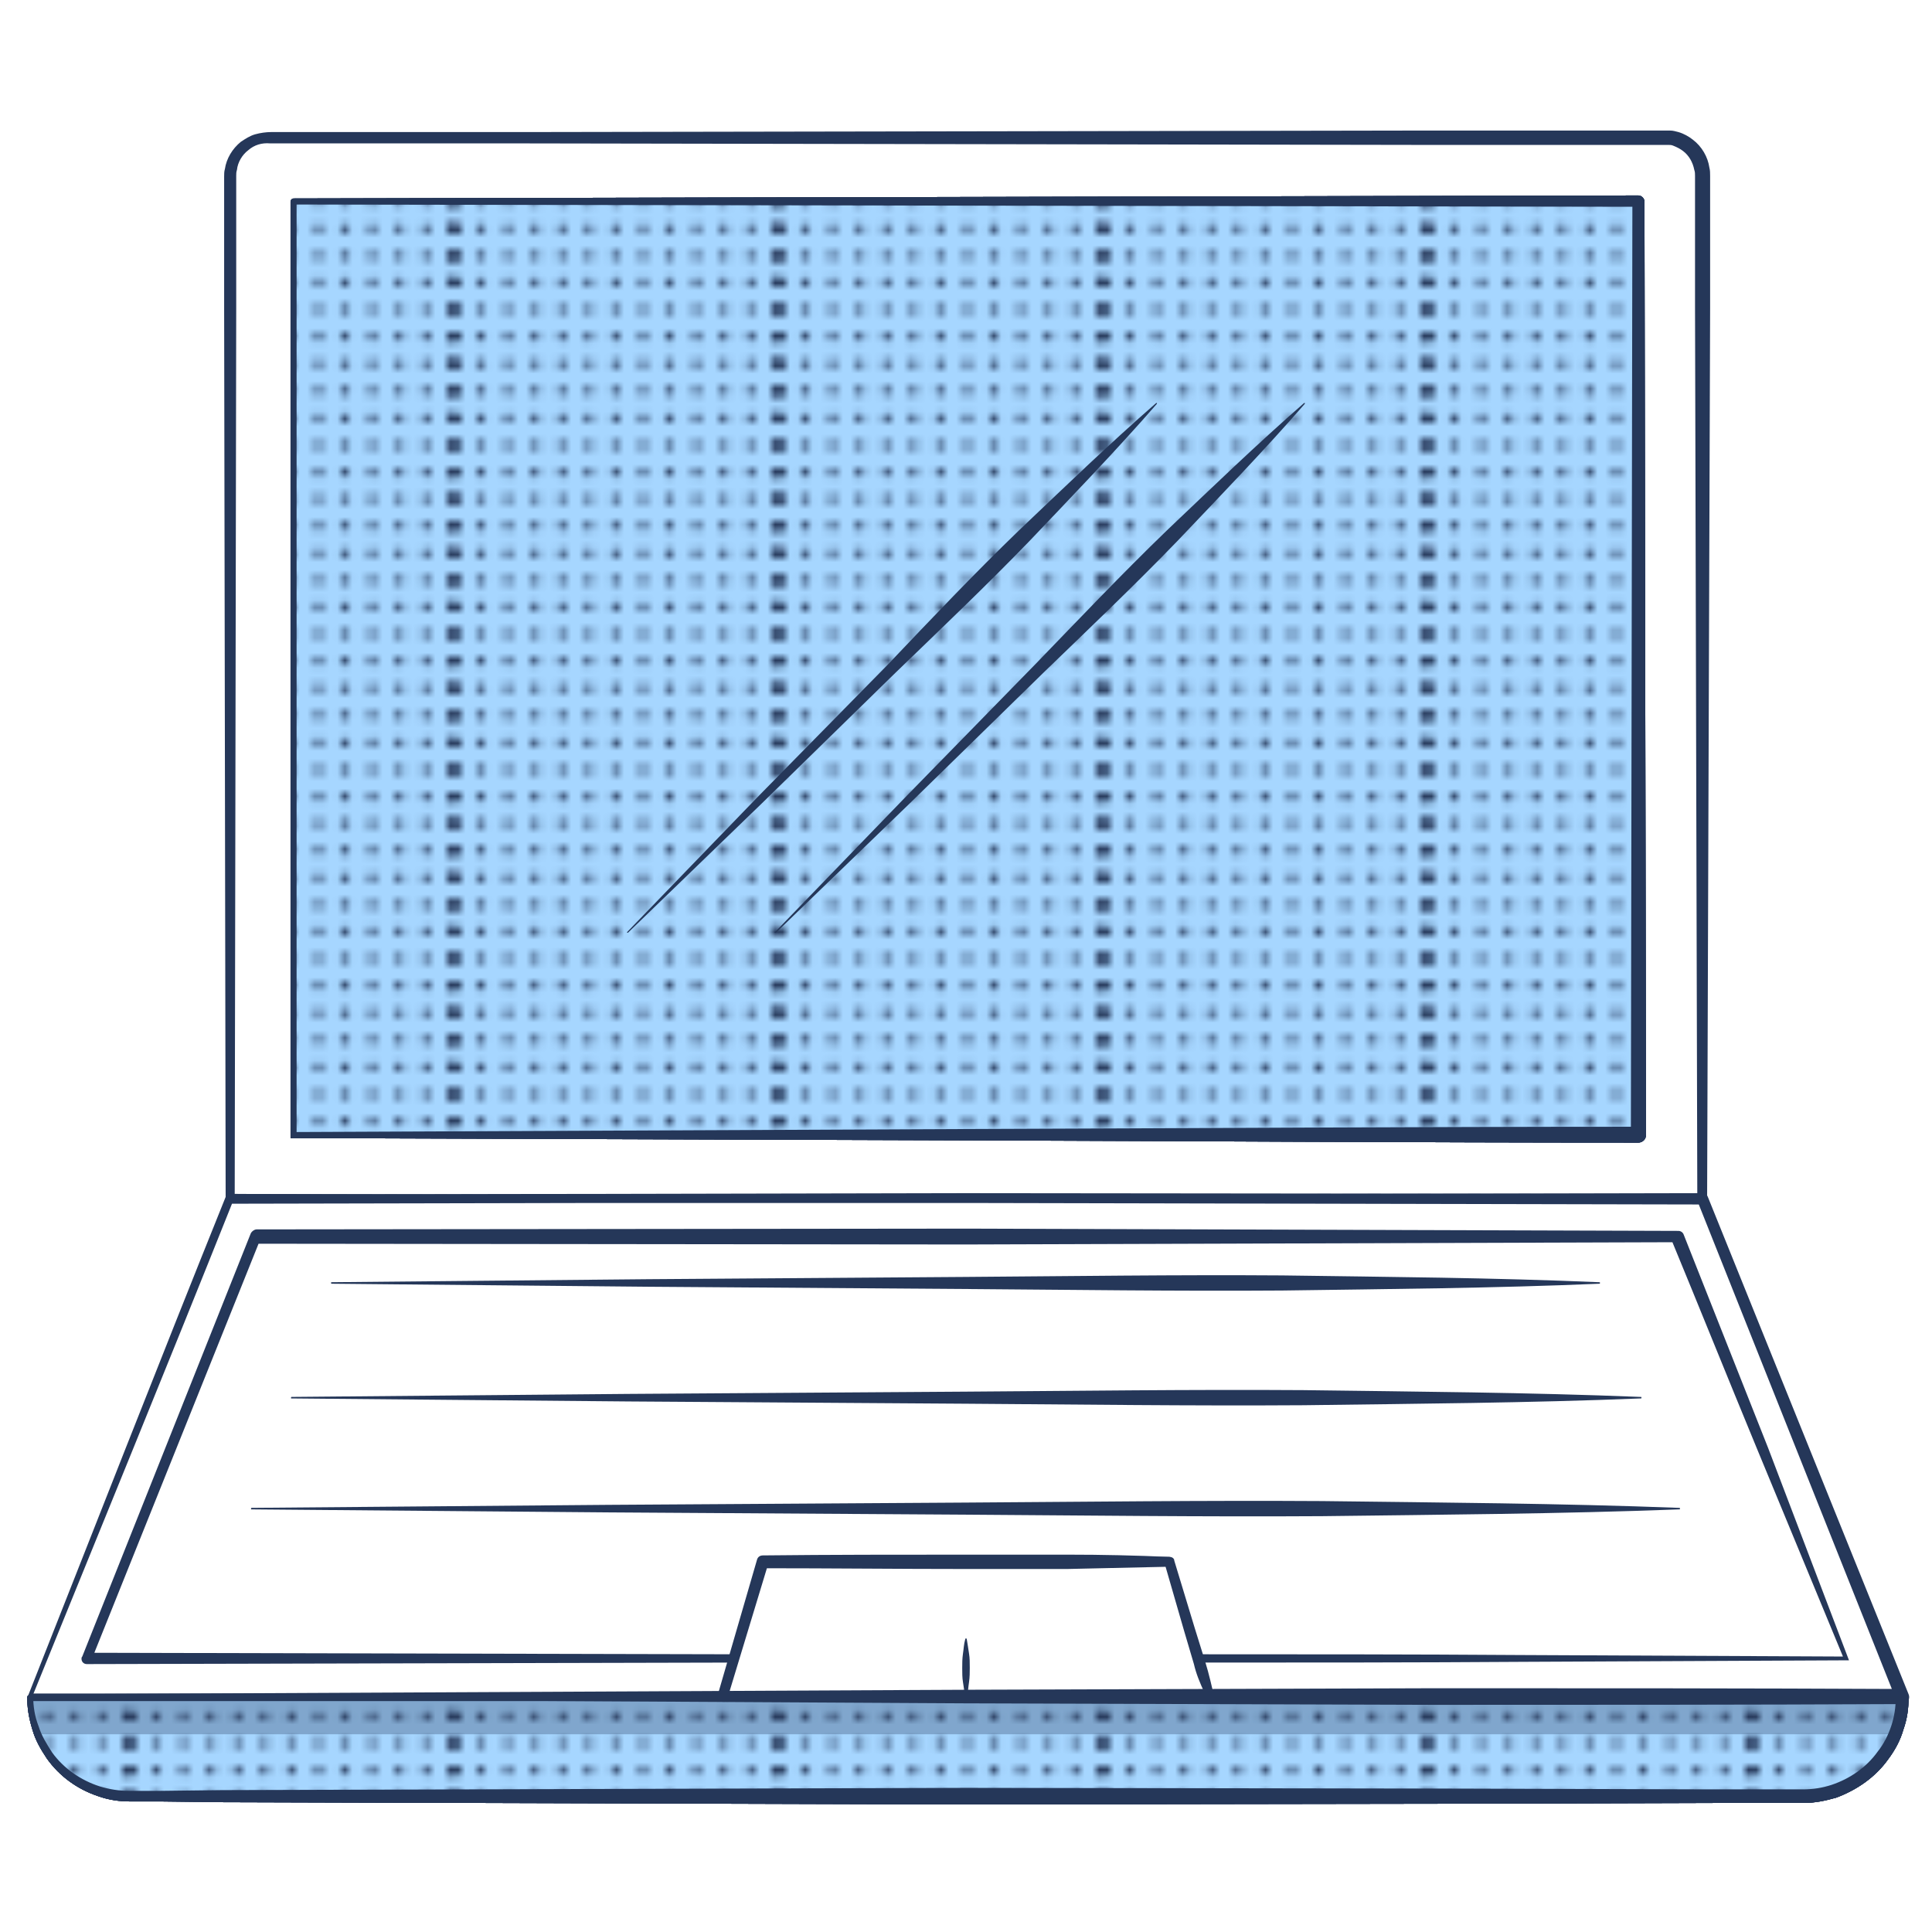 <?xml version="1.0" encoding="utf-8"?>
<!-- Generator: Adobe Illustrator 22.1.0, SVG Export Plug-In . SVG Version: 6.00 Build 0)  -->
<svg version="1.1" id="Layer_1" xmlns="http://www.w3.org/2000/svg" xmlns:xlink="http://www.w3.org/1999/xlink" x="0px" y="0px"
	 viewBox="0 0 256 256" style="enable-background:new 0 0 256 256;" xml:space="preserve">
<style type="text/css">
	.st0{fill:none;}
	.st1{fill:#253759;}
	.st2{clip-path:url(#SVGID_2_);fill:#253759;}
	.st3{clip-path:url(#SVGID_4_);fill:#253759;}
	.st4{fill:#FFFFFF;}
	.st5{fill:url(#SVGID_7_);}
	.st6{fill:url(#SVGID_8_);}
	.st7{fill:url(#SVGID_9_);}
	.st8{fill:url(#SVGID_10_);}
	.st9{fill:url(#SVGID_11_);}
	.st10{fill:url(#SVGID_12_);}
	.st11{fill:#A6D6FF;}
	.st12{fill:url(#SVGID_13_);}
	.st13{fill:url(#SVGID_14_);}
	.st14{opacity:0.3;fill:#253759;}
</style>
<pattern  x="-2484" y="-552" width="42.9" height="43" patternUnits="userSpaceOnUse" id="New_Pattern_Swatch_1" viewBox="43 -43 42.9 43" style="overflow:visible;">
	<g>
		<rect x="43" y="-43" class="st0" width="42.9" height="43"/>
		<g>
			<g>
				<circle class="st1" cx="85.9" cy="-41.2" r="0.6"/>
				<circle class="st1" cx="85.9" cy="-37.6" r="0.6"/>
				<circle class="st1" cx="85.9" cy="-34" r="0.6"/>
				<circle class="st1" cx="85.9" cy="-30.4" r="0.6"/>
				<circle class="st1" cx="85.9" cy="-26.9" r="0.6"/>
				<circle class="st1" cx="85.9" cy="-23.3" r="0.6"/>
				<circle class="st1" cx="85.9" cy="-19.7" r="0.6"/>
				<circle class="st1" cx="85.9" cy="-16.1" r="0.6"/>
				<circle class="st1" cx="85.9" cy="-12.6" r="0.6"/>
				<circle class="st1" cx="85.9" cy="-9" r="0.6"/>
				<circle class="st1" cx="85.9" cy="-5.4" r="0.6"/>
				<circle class="st1" cx="85.9" cy="-1.8" r="0.6"/>
				<circle class="st1" cx="85.8" cy="-41.2" r="0.6"/>
				<circle class="st1" cx="85.8" cy="-37.6" r="0.6"/>
				<circle class="st1" cx="85.8" cy="-34" r="0.6"/>
				<circle class="st1" cx="85.8" cy="-30.4" r="0.6"/>
				<circle class="st1" cx="85.8" cy="-26.9" r="0.6"/>
				<circle class="st1" cx="85.8" cy="-23.3" r="0.6"/>
				<circle class="st1" cx="85.8" cy="-19.7" r="0.6"/>
				<circle class="st1" cx="85.8" cy="-16.1" r="0.6"/>
				<circle class="st1" cx="85.8" cy="-12.6" r="0.6"/>
				<circle class="st1" cx="85.8" cy="-9" r="0.6"/>
				<circle class="st1" cx="85.8" cy="-5.4" r="0.6"/>
				<circle class="st1" cx="85.8" cy="-1.8" r="0.6"/>
			</g>
			<g>
				<defs>
					<rect id="SVGID_1_" x="85.8" y="-43" width="43" height="43"/>
				</defs>
				<clipPath id="SVGID_2_">
					<use xlink:href="#SVGID_1_"  style="overflow:visible;"/>
				</clipPath>
				<circle class="st2" cx="85.8" cy="-41.2" r="0.6"/>
				<circle class="st2" cx="85.8" cy="-37.6" r="0.6"/>
				<circle class="st2" cx="85.8" cy="-34" r="0.6"/>
				<circle class="st2" cx="85.8" cy="-30.4" r="0.6"/>
				<circle class="st2" cx="85.8" cy="-26.9" r="0.6"/>
				<circle class="st2" cx="85.8" cy="-23.3" r="0.6"/>
				<circle class="st2" cx="85.8" cy="-19.7" r="0.6"/>
				<circle class="st2" cx="85.8" cy="-16.1" r="0.6"/>
				<circle class="st2" cx="85.8" cy="-12.6" r="0.6"/>
				<circle class="st2" cx="85.8" cy="-9" r="0.6"/>
				<circle class="st2" cx="85.8" cy="-5.4" r="0.6"/>
				<circle class="st2" cx="85.8" cy="-1.8" r="0.6"/>
				<circle class="st2" cx="85.7" cy="-41.2" r="0.6"/>
				<circle class="st2" cx="85.7" cy="-37.6" r="0.6"/>
				<circle class="st2" cx="85.7" cy="-34" r="0.6"/>
				<circle class="st2" cx="85.7" cy="-30.4" r="0.6"/>
				<circle class="st2" cx="85.7" cy="-26.9" r="0.6"/>
				<circle class="st2" cx="85.7" cy="-23.3" r="0.6"/>
				<circle class="st2" cx="85.7" cy="-19.7" r="0.6"/>
				<circle class="st2" cx="85.7" cy="-16.1" r="0.6"/>
				<circle class="st2" cx="85.7" cy="-12.6" r="0.6"/>
				<circle class="st2" cx="85.7" cy="-9" r="0.6"/>
				<circle class="st2" cx="85.7" cy="-5.4" r="0.6"/>
				<circle class="st2" cx="85.7" cy="-1.8" r="0.6"/>
			</g>
		</g>
		<g>
			<g>
				<circle class="st1" cx="85.9" cy="-41.2" r="0.6"/>
				<circle class="st1" cx="85.9" cy="-37.6" r="0.6"/>
				<circle class="st1" cx="85.9" cy="-34" r="0.6"/>
				<circle class="st1" cx="85.9" cy="-30.4" r="0.6"/>
				<circle class="st1" cx="85.9" cy="-26.9" r="0.6"/>
				<circle class="st1" cx="85.9" cy="-23.3" r="0.6"/>
				<circle class="st1" cx="85.9" cy="-19.7" r="0.6"/>
				<circle class="st1" cx="85.9" cy="-16.1" r="0.6"/>
				<circle class="st1" cx="85.9" cy="-12.6" r="0.6"/>
				<circle class="st1" cx="85.9" cy="-9" r="0.6"/>
				<circle class="st1" cx="85.9" cy="-5.4" r="0.6"/>
				<circle class="st1" cx="85.9" cy="-1.8" r="0.6"/>
				<circle class="st1" cx="43" cy="-41.2" r="0.6"/>
				<circle class="st1" cx="46.5" cy="-41.2" r="0.6"/>
				<circle class="st1" cx="50.1" cy="-41.2" r="0.6"/>
				<circle class="st1" cx="53.7" cy="-41.2" r="0.6"/>
				<circle class="st1" cx="43" cy="-37.6" r="0.6"/>
				<circle class="st1" cx="46.5" cy="-37.6" r="0.6"/>
				<circle class="st1" cx="50.1" cy="-37.6" r="0.6"/>
				<circle class="st1" cx="53.7" cy="-37.6" r="0.6"/>
				<circle class="st1" cx="43" cy="-34" r="0.6"/>
				<circle class="st1" cx="46.5" cy="-34" r="0.6"/>
				<circle class="st1" cx="50.1" cy="-34" r="0.6"/>
				<circle class="st1" cx="53.7" cy="-34" r="0.6"/>
				<circle class="st1" cx="43" cy="-30.4" r="0.6"/>
				<circle class="st1" cx="46.5" cy="-30.4" r="0.6"/>
				<circle class="st1" cx="50.1" cy="-30.4" r="0.6"/>
				<circle class="st1" cx="53.7" cy="-30.4" r="0.6"/>
				<circle class="st1" cx="43" cy="-26.9" r="0.6"/>
				<circle class="st1" cx="46.5" cy="-26.9" r="0.6"/>
				<circle class="st1" cx="50.1" cy="-26.9" r="0.6"/>
				<circle class="st1" cx="53.7" cy="-26.9" r="0.6"/>
				<circle class="st1" cx="43" cy="-23.3" r="0.6"/>
				<circle class="st1" cx="46.5" cy="-23.3" r="0.6"/>
				<circle class="st1" cx="50.1" cy="-23.3" r="0.6"/>
				<circle class="st1" cx="53.7" cy="-23.3" r="0.6"/>
				<circle class="st1" cx="57.3" cy="-41.2" r="0.6"/>
				<circle class="st1" cx="60.8" cy="-41.2" r="0.6"/>
				<circle class="st1" cx="64.4" cy="-41.2" r="0.6"/>
				<circle class="st1" cx="68" cy="-41.2" r="0.6"/>
				<circle class="st1" cx="71.5" cy="-41.2" r="0.6"/>
				<circle class="st1" cx="57.3" cy="-37.6" r="0.6"/>
				<circle class="st1" cx="60.8" cy="-37.6" r="0.6"/>
				<circle class="st1" cx="64.4" cy="-37.6" r="0.6"/>
				<circle class="st1" cx="68" cy="-37.6" r="0.6"/>
				<circle class="st1" cx="71.5" cy="-37.6" r="0.6"/>
				<circle class="st1" cx="57.3" cy="-34" r="0.6"/>
				<circle class="st1" cx="60.8" cy="-34" r="0.6"/>
				<circle class="st1" cx="64.4" cy="-34" r="0.6"/>
				<circle class="st1" cx="68" cy="-34" r="0.6"/>
				<circle class="st1" cx="71.5" cy="-34" r="0.6"/>
				<circle class="st1" cx="57.3" cy="-30.4" r="0.6"/>
				<circle class="st1" cx="60.8" cy="-30.4" r="0.6"/>
				<circle class="st1" cx="64.4" cy="-30.4" r="0.6"/>
				<circle class="st1" cx="68" cy="-30.4" r="0.6"/>
				<circle class="st1" cx="71.5" cy="-30.4" r="0.6"/>
				<circle class="st1" cx="57.3" cy="-26.9" r="0.6"/>
				<circle class="st1" cx="60.8" cy="-26.9" r="0.6"/>
				<circle class="st1" cx="64.4" cy="-26.9" r="0.6"/>
				<circle class="st1" cx="68" cy="-26.9" r="0.6"/>
				<circle class="st1" cx="71.5" cy="-26.9" r="0.6"/>
				<circle class="st1" cx="57.3" cy="-23.3" r="0.6"/>
				<circle class="st1" cx="60.8" cy="-23.3" r="0.6"/>
				<circle class="st1" cx="64.4" cy="-23.3" r="0.6"/>
				<circle class="st1" cx="68" cy="-23.3" r="0.6"/>
				<circle class="st1" cx="71.5" cy="-23.3" r="0.6"/>
				<circle class="st1" cx="75.1" cy="-41.2" r="0.6"/>
				<circle class="st1" cx="78.7" cy="-41.2" r="0.6"/>
				<circle class="st1" cx="82.3" cy="-41.2" r="0.6"/>
				<circle class="st1" cx="85.8" cy="-41.2" r="0.6"/>
				<circle class="st1" cx="75.1" cy="-37.6" r="0.6"/>
				<circle class="st1" cx="78.7" cy="-37.6" r="0.6"/>
				<circle class="st1" cx="82.3" cy="-37.6" r="0.6"/>
				<circle class="st1" cx="85.8" cy="-37.6" r="0.6"/>
				<circle class="st1" cx="75.1" cy="-34" r="0.6"/>
				<circle class="st1" cx="78.7" cy="-34" r="0.6"/>
				<circle class="st1" cx="82.3" cy="-34" r="0.6"/>
				<circle class="st1" cx="85.8" cy="-34" r="0.6"/>
				<circle class="st1" cx="75.1" cy="-30.4" r="0.6"/>
				<circle class="st1" cx="78.7" cy="-30.4" r="0.6"/>
				<circle class="st1" cx="82.3" cy="-30.4" r="0.6"/>
				<circle class="st1" cx="85.8" cy="-30.4" r="0.6"/>
				<circle class="st1" cx="75.1" cy="-26.9" r="0.6"/>
				<circle class="st1" cx="78.7" cy="-26.9" r="0.6"/>
				<circle class="st1" cx="82.3" cy="-26.9" r="0.6"/>
				<circle class="st1" cx="85.8" cy="-26.9" r="0.6"/>
				<circle class="st1" cx="75.1" cy="-23.3" r="0.6"/>
				<circle class="st1" cx="78.7" cy="-23.3" r="0.6"/>
				<circle class="st1" cx="82.3" cy="-23.3" r="0.6"/>
				<circle class="st1" cx="85.8" cy="-23.3" r="0.6"/>
				<circle class="st1" cx="43" cy="-19.7" r="0.6"/>
				<circle class="st1" cx="46.5" cy="-19.7" r="0.6"/>
				<circle class="st1" cx="50.1" cy="-19.7" r="0.6"/>
				<circle class="st1" cx="53.7" cy="-19.7" r="0.6"/>
				<circle class="st1" cx="43" cy="-16.1" r="0.6"/>
				<circle class="st1" cx="46.5" cy="-16.1" r="0.6"/>
				<circle class="st1" cx="50.1" cy="-16.1" r="0.6"/>
				<circle class="st1" cx="53.7" cy="-16.1" r="0.6"/>
				<circle class="st1" cx="43" cy="-12.6" r="0.6"/>
				<circle class="st1" cx="46.5" cy="-12.6" r="0.6"/>
				<circle class="st1" cx="50.1" cy="-12.6" r="0.6"/>
				<circle class="st1" cx="53.7" cy="-12.6" r="0.6"/>
				<circle class="st1" cx="43" cy="-9" r="0.6"/>
				<circle class="st1" cx="46.5" cy="-9" r="0.6"/>
				<circle class="st1" cx="50.1" cy="-9" r="0.6"/>
				<circle class="st1" cx="53.7" cy="-9" r="0.6"/>
				<circle class="st1" cx="43" cy="-5.4" r="0.6"/>
				<circle class="st1" cx="46.5" cy="-5.4" r="0.6"/>
				<circle class="st1" cx="50.1" cy="-5.4" r="0.6"/>
				<circle class="st1" cx="53.7" cy="-5.4" r="0.6"/>
				<circle class="st1" cx="43" cy="-1.8" r="0.6"/>
				<circle class="st1" cx="46.5" cy="-1.8" r="0.6"/>
				<circle class="st1" cx="50.1" cy="-1.8" r="0.6"/>
				<circle class="st1" cx="53.7" cy="-1.8" r="0.6"/>
				<circle class="st1" cx="57.3" cy="-19.7" r="0.6"/>
				<circle class="st1" cx="60.8" cy="-19.7" r="0.6"/>
				<circle class="st1" cx="64.4" cy="-19.7" r="0.6"/>
				<circle class="st1" cx="68" cy="-19.7" r="0.6"/>
				<circle class="st1" cx="71.5" cy="-19.7" r="0.6"/>
				<circle class="st1" cx="57.3" cy="-16.1" r="0.6"/>
				<circle class="st1" cx="60.8" cy="-16.1" r="0.6"/>
				<circle class="st1" cx="64.4" cy="-16.1" r="0.6"/>
				<circle class="st1" cx="68" cy="-16.1" r="0.6"/>
				<circle class="st1" cx="71.5" cy="-16.1" r="0.6"/>
				<circle class="st1" cx="57.3" cy="-12.6" r="0.6"/>
				<circle class="st1" cx="60.8" cy="-12.6" r="0.6"/>
				<circle class="st1" cx="64.4" cy="-12.6" r="0.6"/>
				<circle class="st1" cx="68" cy="-12.6" r="0.6"/>
				<circle class="st1" cx="71.5" cy="-12.6" r="0.6"/>
				<circle class="st1" cx="57.3" cy="-9" r="0.6"/>
				<circle class="st1" cx="60.8" cy="-9" r="0.6"/>
				<circle class="st1" cx="64.4" cy="-9" r="0.6"/>
				<circle class="st1" cx="68" cy="-9" r="0.6"/>
				<circle class="st1" cx="71.5" cy="-9" r="0.6"/>
				<circle class="st1" cx="57.3" cy="-5.4" r="0.6"/>
				<circle class="st1" cx="60.8" cy="-5.4" r="0.6"/>
				<circle class="st1" cx="64.4" cy="-5.4" r="0.6"/>
				<circle class="st1" cx="68" cy="-5.4" r="0.6"/>
				<circle class="st1" cx="71.5" cy="-5.4" r="0.6"/>
				<circle class="st1" cx="57.3" cy="-1.8" r="0.6"/>
				<circle class="st1" cx="60.8" cy="-1.8" r="0.6"/>
				<circle class="st1" cx="64.4" cy="-1.8" r="0.6"/>
				<circle class="st1" cx="68" cy="-1.8" r="0.6"/>
				<circle class="st1" cx="71.5" cy="-1.8" r="0.6"/>
				<circle class="st1" cx="75.1" cy="-19.7" r="0.6"/>
				<circle class="st1" cx="78.7" cy="-19.7" r="0.6"/>
				<circle class="st1" cx="82.3" cy="-19.7" r="0.6"/>
				<circle class="st1" cx="85.8" cy="-19.7" r="0.6"/>
				<circle class="st1" cx="75.1" cy="-16.1" r="0.6"/>
				<circle class="st1" cx="78.7" cy="-16.1" r="0.6"/>
				<circle class="st1" cx="82.3" cy="-16.1" r="0.6"/>
				<circle class="st1" cx="85.8" cy="-16.1" r="0.6"/>
				<circle class="st1" cx="75.1" cy="-12.6" r="0.6"/>
				<circle class="st1" cx="78.7" cy="-12.6" r="0.6"/>
				<circle class="st1" cx="82.3" cy="-12.6" r="0.6"/>
				<circle class="st1" cx="85.8" cy="-12.6" r="0.6"/>
				<circle class="st1" cx="75.1" cy="-9" r="0.6"/>
				<circle class="st1" cx="78.7" cy="-9" r="0.6"/>
				<circle class="st1" cx="82.3" cy="-9" r="0.6"/>
				<circle class="st1" cx="85.8" cy="-9" r="0.6"/>
				<circle class="st1" cx="75.1" cy="-5.4" r="0.6"/>
				<circle class="st1" cx="78.7" cy="-5.4" r="0.6"/>
				<circle class="st1" cx="82.3" cy="-5.4" r="0.6"/>
				<circle class="st1" cx="85.8" cy="-5.4" r="0.6"/>
				<circle class="st1" cx="75.1" cy="-1.8" r="0.6"/>
				<circle class="st1" cx="78.7" cy="-1.8" r="0.6"/>
				<circle class="st1" cx="82.3" cy="-1.8" r="0.6"/>
				<circle class="st1" cx="85.8" cy="-1.8" r="0.6"/>
				<circle class="st1" cx="42.9" cy="-41.2" r="0.6"/>
				<circle class="st1" cx="42.9" cy="-37.6" r="0.6"/>
				<circle class="st1" cx="42.9" cy="-34" r="0.6"/>
				<circle class="st1" cx="42.9" cy="-30.4" r="0.6"/>
				<circle class="st1" cx="42.9" cy="-26.9" r="0.6"/>
				<circle class="st1" cx="42.9" cy="-23.3" r="0.6"/>
				<circle class="st1" cx="42.9" cy="-19.7" r="0.6"/>
				<circle class="st1" cx="42.9" cy="-16.1" r="0.6"/>
				<circle class="st1" cx="42.9" cy="-12.6" r="0.6"/>
				<circle class="st1" cx="42.9" cy="-9" r="0.6"/>
				<circle class="st1" cx="42.9" cy="-5.4" r="0.6"/>
				<circle class="st1" cx="42.9" cy="-1.8" r="0.6"/>
			</g>
			<g>
				<defs>
					<rect id="SVGID_3_" x="42.9" y="-43" width="43" height="43"/>
				</defs>
				<clipPath id="SVGID_4_">
					<use xlink:href="#SVGID_3_"  style="overflow:visible;"/>
				</clipPath>
				<circle class="st3" cx="42.9" cy="-41.2" r="0.6"/>
				<circle class="st3" cx="42.9" cy="-37.6" r="0.6"/>
				<circle class="st3" cx="42.9" cy="-34" r="0.6"/>
				<circle class="st3" cx="42.9" cy="-30.4" r="0.6"/>
				<circle class="st3" cx="42.9" cy="-26.9" r="0.6"/>
				<circle class="st3" cx="42.9" cy="-23.3" r="0.6"/>
				<circle class="st3" cx="42.9" cy="-19.7" r="0.6"/>
				<circle class="st3" cx="42.9" cy="-16.1" r="0.6"/>
				<circle class="st3" cx="42.9" cy="-12.6" r="0.6"/>
				<circle class="st3" cx="42.9" cy="-9" r="0.6"/>
				<circle class="st3" cx="42.9" cy="-5.4" r="0.6"/>
				<circle class="st3" cx="42.9" cy="-1.8" r="0.6"/>
				<circle class="st3" cx="42.8" cy="-41.2" r="0.6"/>
				<circle class="st3" cx="42.8" cy="-37.6" r="0.6"/>
				<circle class="st3" cx="42.8" cy="-34" r="0.6"/>
				<circle class="st3" cx="42.8" cy="-30.4" r="0.6"/>
				<circle class="st3" cx="42.8" cy="-26.9" r="0.6"/>
				<circle class="st3" cx="42.8" cy="-23.3" r="0.6"/>
				<circle class="st3" cx="42.8" cy="-19.7" r="0.6"/>
				<circle class="st3" cx="42.8" cy="-16.1" r="0.6"/>
				<circle class="st3" cx="42.8" cy="-12.6" r="0.6"/>
				<circle class="st3" cx="42.8" cy="-9" r="0.6"/>
				<circle class="st3" cx="42.8" cy="-5.4" r="0.6"/>
				<circle class="st3" cx="42.8" cy="-1.8" r="0.6"/>
			</g>
		</g>
		<g>
			<g>
				<circle class="st1" cx="43" cy="-41.2" r="0.6"/>
				<circle class="st1" cx="43" cy="-37.6" r="0.6"/>
				<circle class="st1" cx="43" cy="-34" r="0.6"/>
				<circle class="st1" cx="43" cy="-30.4" r="0.6"/>
				<circle class="st1" cx="43" cy="-26.9" r="0.6"/>
				<circle class="st1" cx="43" cy="-23.3" r="0.6"/>
				<circle class="st1" cx="43" cy="-19.7" r="0.6"/>
				<circle class="st1" cx="43" cy="-16.1" r="0.6"/>
				<circle class="st1" cx="43" cy="-12.6" r="0.6"/>
				<circle class="st1" cx="43" cy="-9" r="0.6"/>
				<circle class="st1" cx="43" cy="-5.4" r="0.6"/>
				<circle class="st1" cx="43" cy="-1.8" r="0.6"/>
				<circle class="st1" cx="42.9" cy="-41.2" r="0.6"/>
				<circle class="st1" cx="42.9" cy="-37.6" r="0.6"/>
				<circle class="st1" cx="42.9" cy="-34" r="0.6"/>
				<circle class="st1" cx="42.9" cy="-30.4" r="0.6"/>
				<circle class="st1" cx="42.9" cy="-26.9" r="0.6"/>
				<circle class="st1" cx="42.9" cy="-23.3" r="0.6"/>
				<circle class="st1" cx="42.9" cy="-19.7" r="0.6"/>
				<circle class="st1" cx="42.9" cy="-16.1" r="0.6"/>
				<circle class="st1" cx="42.9" cy="-12.6" r="0.6"/>
				<circle class="st1" cx="42.9" cy="-9" r="0.6"/>
				<circle class="st1" cx="42.9" cy="-5.4" r="0.6"/>
				<circle class="st1" cx="42.9" cy="-1.8" r="0.6"/>
			</g>
			<g>
				<defs>
					<rect id="SVGID_5_" y="-43" width="43" height="43"/>
				</defs>
				<clipPath id="SVGID_6_">
					<use xlink:href="#SVGID_5_"  style="overflow:visible;"/>
				</clipPath>
			</g>
		</g>
	</g>
</pattern>
<g>
	<g>
		<path class="st4" d="M225.6,158.8H30.4V23.2c0-2.8,2.2-5,5-5h185.1c2.8,0,5,2.2,5,5V158.8z"/>
		<path class="st1" d="M226.2,159.5l-97.9,0l-48.9-0.1c-16.3,0-32.6-0.1-48.9,0c-0.3,0-0.5-0.2-0.6-0.5v0l-0.2-118l0-14.8l0-1.8
			l0-0.9c0-0.3,0-0.7,0.1-1c0.2-1.4,1-2.7,2.1-3.6c0.6-0.4,1.2-0.8,1.9-1c0.7-0.2,1.5-0.3,2.1-0.3l3.7,0l29.5,0l59-0.1l59-0.1
			l29.5,0l3.7,0c0.3,0,0.7,0,1,0c0.4,0,0.7,0.1,1.1,0.2c0.7,0.2,1.4,0.6,1.9,1c1.2,0.9,2,2.3,2.2,3.7c0.1,0.4,0.1,0.7,0.1,1.1l0,0.9
			l0,1.9l0,14.8L226.2,159.5z M224.9,158.2l-0.3-117.5l0-14.7l0-1.8l0-0.9c0-0.3,0-0.5-0.1-0.8c-0.2-1-0.7-1.9-1.5-2.5
			c-0.4-0.3-0.8-0.5-1.3-0.7c-0.2-0.1-0.5-0.1-0.7-0.1c-0.2,0-0.5,0-0.8,0l-3.7,0l-29.5,0l-59-0.1L69,19l-29.5,0l-3.7,0
			c-1.1-0.1-2.1,0.2-2.9,0.9c-0.8,0.6-1.4,1.6-1.5,2.6c-0.1,0.3-0.1,0.5-0.1,0.8l0,0.9l0,1.8l0,14.8l-0.2,118l-0.6-0.6
			c16.2,0.1,32.5,0,48.7,0l48.6-0.1L224.9,158.2z"/>
	</g>
	<g>
		<pattern  id="SVGID_7_" xlink:href="#New_Pattern_Swatch_1" patternTransform="matrix(1 0 0 1 7.2 0)">
		</pattern>
		<rect x="38.9" y="26.6" class="st5" width="178.2" height="123.7"/>
		<path class="st1" d="M38.5,150.8l0-124.1c0-0.2,0.2-0.4,0.4-0.4l178.2-0.4c0.4,0,0.8,0.4,0.8,0.8v0l0.2,123.7c0,0.6-0.5,1-1,1h0
			c-29.8,0-59.6-0.2-89.4-0.3L38.5,150.8z M39.3,150l89-0.4c29.6-0.1,59.2-0.3,88.8-0.3l-1,1l0.2-123.7l0.8,0.8L38.9,27.1l0.4-0.4
			L39.3,150z"/>
	</g>
	<g>
		<pattern  id="SVGID_8_" xlink:href="#New_Pattern_Swatch_1" patternTransform="matrix(1 0 0 1 7.2 0)">
		</pattern>
		<path class="st6" d="M4,224.8L4,224.8l248,0v0c0,7.2-5.8,13-13,13H17C9.8,237.8,4,232,4,224.8z"/>
		<path class="st1" d="M3.6,224.8c0.8-0.8,0.3-0.2,0.5-0.4h0.1l0.1,0l0.2,0l0.5,0l1,0l1.9,0l3.9,0l7.8,0l15.5,0l31,0l62,0l124-0.3
			l0.8,0.8c0,1.5-0.2,2.9-0.7,4.3c-0.4,1.4-1.1,2.7-2,3.9c-1.7,2.4-4.2,4.1-6.9,5.1c-1.4,0.4-2.8,0.7-4.3,0.7l-4.1,0l-8.2,0
			l-32.9,0.1l-65.7,0.1l-65.7-0.2l-32.9-0.1l-8.2-0.1l-4.1,0c-1.4,0-2.8-0.2-4.2-0.7c-2.7-0.9-5.1-2.6-6.8-5
			c-0.8-1.2-1.5-2.4-1.9-3.8C3.8,227.6,3.6,226.2,3.6,224.8z M4.4,224.8c0,1.3,0.2,2.6,0.7,3.9c0.4,1.3,1.1,2.4,1.8,3.5
			c1.5,2.1,3.8,3.7,6.3,4.5c1.3,0.4,2.6,0.6,3.9,0.6l4.1,0l8.2-0.1l32.9-0.1l65.7-0.2l65.7,0.1l32.9,0.1l8.2,0l4.1,0
			c1.3,0,2.6-0.2,3.8-0.6c2.4-0.8,4.6-2.3,6.1-4.4c0.8-1,1.4-2.2,1.8-3.4c0.4-1.2,0.6-2.5,0.6-3.8l0.8,0.8l-124-0.3l-62,0l-31,0
			l-15.5,0l-7.8,0l-3.9,0l-1.9,0l-1,0l-0.5,0l-0.2,0l-0.1,0l-0.1,0C4.2,225,3.6,225.6,4.4,224.8z"/>
	</g>
	<g>
		<pattern  id="SVGID_9_" xlink:href="#New_Pattern_Swatch_1" patternTransform="matrix(1 0 0 1 7.2 0)">
		</pattern>
		<rect x="38.9" y="26.6" class="st7" width="178.2" height="123.7"/>
		<path class="st1" d="M38.5,150.8l0-124.1c0-0.2,0.2-0.4,0.4-0.4l178.2-0.4c0.4,0,0.8,0.4,0.8,0.8v0l0.2,123.7c0,0.6-0.5,1-1,1h0
			c-29.8,0-59.6-0.2-89.4-0.3L38.5,150.8z M39.3,150l89-0.4c29.6-0.1,59.2-0.3,88.8-0.3l-1,1l0.2-123.7l0.8,0.8L38.9,27.1l0.4-0.4
			L39.3,150z"/>
	</g>
	<g>
		<pattern  id="SVGID_10_" xlink:href="#New_Pattern_Swatch_1" patternTransform="matrix(1 0 0 1 7.2 0)">
		</pattern>
		<path class="st8" d="M4,224.8L4,224.8l248,0v0c0,7.2-5.8,13-13,13H17C9.8,237.8,4,232,4,224.8z"/>
		<path class="st1" d="M3.6,224.8c0.8-0.8,0.3-0.2,0.5-0.4h0.1l0.1,0l0.2,0l0.5,0l1,0l1.9,0l3.9,0l7.8,0l15.5,0l31,0l62,0l124-0.3
			l0.8,0.8c0,1.5-0.2,2.9-0.7,4.3c-0.4,1.4-1.1,2.7-2,3.9c-1.7,2.4-4.2,4.1-6.9,5.1c-1.4,0.4-2.8,0.7-4.3,0.7l-4.1,0l-8.2,0
			l-32.9,0.1l-65.7,0.1l-65.7-0.2l-32.9-0.1l-8.2-0.1l-4.1,0c-1.4,0-2.8-0.2-4.2-0.7c-2.7-0.9-5.1-2.6-6.8-5
			c-0.8-1.2-1.5-2.4-1.9-3.8C3.8,227.6,3.6,226.2,3.6,224.8z M4.4,224.8c0,1.3,0.2,2.6,0.7,3.9c0.4,1.3,1.1,2.4,1.8,3.5
			c1.5,2.1,3.8,3.7,6.3,4.5c1.3,0.4,2.6,0.6,3.9,0.6l4.1,0l8.2-0.1l32.9-0.1l65.7-0.2l65.7,0.1l32.9,0.1l8.2,0l4.1,0
			c1.3,0,2.6-0.2,3.8-0.6c2.4-0.8,4.6-2.3,6.1-4.4c0.8-1,1.4-2.2,1.8-3.4c0.4-1.2,0.6-2.5,0.6-3.8l0.8,0.8l-124-0.3l-62,0l-31,0
			l-15.5,0l-7.8,0l-3.9,0l-1.9,0l-1,0l-0.5,0l-0.2,0l-0.1,0l-0.1,0C4.2,225,3.6,225.6,4.4,224.8z"/>
	</g>
	<g>
		<pattern  id="SVGID_11_" xlink:href="#New_Pattern_Swatch_1" patternTransform="matrix(1 0 0 1 7.2 0)">
		</pattern>
		<rect x="38.9" y="26.6" class="st9" width="178.2" height="123.7"/>
		<path class="st1" d="M38.5,150.8l0-124.1c0-0.2,0.2-0.4,0.4-0.4l178.2-0.4c0.4,0,0.8,0.4,0.8,0.8v0l0.2,123.7c0,0.6-0.5,1-1,1h0
			c-29.8,0-59.6-0.2-89.4-0.3L38.5,150.8z M39.3,150l89-0.4c29.6-0.1,59.2-0.3,88.8-0.3l-1,1l0.2-123.7l0.8,0.8L38.9,27.1l0.4-0.4
			L39.3,150z"/>
	</g>
	<g>
		<pattern  id="SVGID_12_" xlink:href="#New_Pattern_Swatch_1" patternTransform="matrix(1 0 0 1 7.2 0)">
		</pattern>
		<path class="st10" d="M4,224.8L4,224.8l248,0v0c0,7.2-5.8,13-13,13H17C9.8,237.8,4,232,4,224.8z"/>
		<path class="st1" d="M3.6,224.8c0.8-0.8,0.3-0.2,0.5-0.4h0.1l0.1,0l0.2,0l0.5,0l1,0l1.9,0l3.9,0l7.8,0l15.5,0l31,0l62,0l124-0.3
			l0.8,0.8c0,1.5-0.2,2.9-0.7,4.3c-0.4,1.4-1.1,2.7-2,3.9c-1.7,2.4-4.2,4.1-6.9,5.1c-1.4,0.4-2.8,0.7-4.3,0.7l-4.1,0l-8.2,0
			l-32.9,0.1l-65.7,0.1l-65.7-0.2l-32.9-0.1l-8.2-0.1l-4.1,0c-1.4,0-2.8-0.2-4.2-0.7c-2.7-0.9-5.1-2.6-6.8-5
			c-0.8-1.2-1.5-2.4-1.9-3.8C3.8,227.6,3.6,226.2,3.6,224.8z M4.4,224.8c0,1.3,0.2,2.6,0.7,3.9c0.4,1.3,1.1,2.4,1.8,3.5
			c1.5,2.1,3.8,3.7,6.3,4.5c1.3,0.4,2.6,0.6,3.9,0.6l4.1,0l8.2-0.1l32.9-0.1l65.7-0.2l65.7,0.1l32.9,0.1l8.2,0l4.1,0
			c1.3,0,2.6-0.2,3.8-0.6c2.4-0.8,4.6-2.3,6.1-4.4c0.8-1,1.4-2.2,1.8-3.4c0.4-1.2,0.6-2.5,0.6-3.8l0.8,0.8l-124-0.3l-62,0l-31,0
			l-15.5,0l-7.8,0l-3.9,0l-1.9,0l-1,0l-0.5,0l-0.2,0l-0.1,0l-0.1,0C4.2,225,3.6,225.6,4.4,224.8z"/>
	</g>
	
		<rect x="66.1" y="-0.6" transform="matrix(-1.836970e-16 1 -1 -1.836970e-16 216.517 -39.483)" class="st11" width="123.7" height="178.2"/>
	<path class="st11" d="M4,224.8L4,224.8l248,0v0c0,7.2-5.8,13-13,13H17C9.8,237.8,4,232,4,224.8z"/>
	<g>
		<pattern  id="SVGID_13_" xlink:href="#New_Pattern_Swatch_1" patternTransform="matrix(1 0 0 1 7.2 0)">
		</pattern>
		<rect x="38.9" y="26.6" class="st12" width="178.2" height="123.7"/>
		<path class="st1" d="M38.5,150.8l0-124.1c0-0.2,0.2-0.4,0.4-0.4l178.2-0.4c0.4,0,0.8,0.4,0.8,0.8v0l0.2,123.7c0,0.6-0.5,1-1,1h0
			c-29.8,0-59.6-0.2-89.4-0.3L38.5,150.8z M39.3,150l89-0.4c29.6-0.1,59.2-0.3,88.8-0.3l-1,1l0.2-123.7l0.8,0.8L38.9,27.1l0.4-0.4
			L39.3,150z"/>
	</g>
	<g>
		<polygon class="st4" points="4,224.8 30.4,158.8 225.6,158.8 252,224.8 		"/>
		<path class="st1" d="M3.6,225c8.7-22,17.4-44.3,26.3-66.4c0.1-0.2,0.3-0.4,0.5-0.4l48.8,0.1l48.8,0l97.6-0.2
			c0.3,0,0.6,0.2,0.7,0.5l26.6,65.9c0.2,0.5,0,1-0.5,1.2c-0.1,0-0.2,0.1-0.3,0.1l0,0c-20.7,0.1-41.5,0.1-62.2,0.1l-62.2-0.2L3.6,225
			z M4.4,224.5l124.1-0.6l61.8-0.2c20.6,0,41.2,0,61.8,0.1l-0.9,1.3l-26.3-66l0.7,0.5l-97.6-0.2l-48.8,0l-48.8,0.1l0.5-0.4
			C22.2,180.9,13.3,202.6,4.4,224.5z"/>
	</g>
	<g>
		<polygon class="st4" points="244.6,219.8 158.8,219.8 155,206.9 101,206.9 97.2,219.8 11.4,219.8 33.8,163.8 222.2,163.8 		"/>
		<path class="st1" d="M245,220l-43,0.2c-14.4,0.1-28.8,0.1-43.2,0.1c-0.3,0-0.5-0.2-0.5-0.4l-3.8-12.9l0.5,0.4l-53.9,0l0.5-0.4
			l-3.8,12.9c-0.1,0.2-0.3,0.4-0.5,0.4l-85.8,0.2c-0.4,0-0.7-0.3-0.7-0.7c0-0.1,0-0.2,0.1-0.3l22.3-56c0.1-0.3,0.5-0.6,0.8-0.6
			l94.2-0.1l94.2,0.3c0.3,0,0.6,0.2,0.7,0.5c3.7,9.4,7.5,18.9,11.2,28.3L245,220z M244.2,219.5l-11.5-27.8
			c-3.8-9.2-7.5-18.4-11.3-27.6l0.7,0.5l-94.2,0.3l-94.2-0.1l0.8-0.6L12.1,220l-0.7-1l85.8,0.2l-0.5,0.4l3.8-12.9
			c0.1-0.2,0.3-0.4,0.5-0.4l53.9,0c0.2,0,0.5,0.2,0.5,0.4l3.8,12.9l-0.5-0.4c14.2,0,28.4,0,42.7,0.1L244.2,219.5z"/>
	</g>
	<g>
		<pattern  id="SVGID_14_" xlink:href="#New_Pattern_Swatch_1" patternTransform="matrix(1 0 0 1 7.2 0)">
		</pattern>
		<path class="st13" d="M4,224.8L4,224.8l248,0v0c0,7.2-5.8,13-13,13H17C9.8,237.8,4,232,4,224.8z"/>
		<path class="st1" d="M3.6,224.8c0.8-0.8,0.3-0.2,0.5-0.4h0.1l0.1,0l0.2,0l0.5,0l1,0l1.9,0l3.9,0l7.8,0l15.5,0l31,0l62,0l124-0.3
			l0.8,0.8c0,1.5-0.2,2.9-0.7,4.3c-0.4,1.4-1.1,2.7-2,3.9c-1.7,2.4-4.2,4.1-6.9,5.1c-1.4,0.4-2.8,0.7-4.3,0.7l-4.1,0l-8.2,0
			l-32.9,0.1l-65.7,0.1l-65.7-0.2l-32.9-0.1l-8.2-0.1l-4.1,0c-1.4,0-2.8-0.2-4.2-0.7c-2.7-0.9-5.1-2.6-6.8-5
			c-0.8-1.2-1.5-2.4-1.9-3.8C3.8,227.6,3.6,226.2,3.6,224.8z M4.4,224.8c0,1.3,0.2,2.6,0.7,3.9c0.4,1.3,1.1,2.4,1.8,3.5
			c1.5,2.1,3.8,3.7,6.3,4.5c1.3,0.4,2.6,0.6,3.9,0.6l4.1,0l8.2-0.1l32.9-0.1l65.7-0.2l65.7,0.1l32.9,0.1l8.2,0l4.1,0
			c1.3,0,2.6-0.2,3.8-0.6c2.4-0.8,4.6-2.3,6.1-4.4c0.8-1,1.4-2.2,1.8-3.4c0.4-1.2,0.6-2.5,0.6-3.8l0.8,0.8l-124-0.3l-62,0l-31,0
			l-15.5,0l-7.8,0l-3.9,0l-1.9,0l-1,0l-0.5,0l-0.2,0l-0.1,0l-0.1,0C4.2,225,3.6,225.6,4.4,224.8z"/>
	</g>
	<path class="st14" d="M251,229.8c0.6-1.5,1-3.2,1-5H4c0,1.8,0.4,3.5,1,5H251z"/>
	<g>
		<path class="st1" d="M161,225.3l-32.7,0c-5.4,0-10.9,0-16.3,0c-5.4,0-10.8,0.1-16.2,0.2c-0.4,0-0.7-0.3-0.7-0.7c0-0.1,0-0.1,0-0.2
			l0,0l5.2-17.9c0.1-0.4,0.4-0.6,0.8-0.6l0,0c9-0.1,18-0.1,27-0.1l6.7,0l6.7,0c4.5,0,9,0.1,13.5,0.3l0,0c0.3,0,0.6,0.2,0.6,0.5
			l2.7,8.9l1.4,4.5C160.2,221.8,160.6,223.6,161,225.3z M159.6,224.3c-0.6-1.3-1.1-2.5-1.4-3.8l-1.3-4.4l-2.6-9l0.6,0.5
			c-4.5,0.1-9,0.2-13.5,0.3l-6.7,0l-6.7,0c-9,0-18-0.1-27-0.1l0.8-0.6L96.4,225l-0.7-0.9c5.3,0.1,10.7,0.2,16,0.2c5.3,0,10.7,0,16,0
			L159.6,224.3z"/>
	</g>
	<g>
		<path class="st1" d="M127.9,224.8c-0.1-0.6-0.2-1.2-0.3-1.9c-0.1-0.6-0.1-1.2-0.1-1.9c0-0.6,0-1.2,0.1-1.9
			c0.1-0.6,0.1-1.2,0.3-1.9c0-0.1,0.1-0.1,0.1-0.1c0,0,0.1,0,0.1,0.1c0.1,0.6,0.2,1.2,0.3,1.9c0.1,0.6,0.1,1.2,0.1,1.9
			c0,0.6,0,1.2-0.1,1.9c-0.1,0.6-0.1,1.2-0.3,1.9C128.1,224.8,128,224.9,127.9,224.8C127.9,224.8,127.9,224.8,127.9,224.8z"/>
	</g>
	<g>
		<path class="st1" d="M83.1,123.5l17.2-17.8L117.7,88C123.4,82,129.1,76,135,70.3c6-5.7,11.9-11.4,18.2-16.9c0,0,0.1,0,0.1,0
			c0,0,0,0.1,0,0.1c-5.4,6.2-11.2,12.2-16.9,18.2c-5.7,5.9-11.7,11.6-17.7,17.4l-17.7,17.3l-17.8,17.2c0,0-0.1,0-0.1,0
			C83.1,123.6,83.1,123.5,83.1,123.5z"/>
	</g>
	<g>
		<path class="st1" d="M102.7,123.5l17.2-17.8L137.2,88C143,82,148.7,76,154.6,70.3c6-5.7,11.9-11.4,18.2-16.9c0,0,0.1,0,0.1,0
			c0,0,0,0.1,0,0.1c-5.4,6.2-11.2,12.2-16.9,18.2c-5.7,5.9-11.7,11.6-17.7,17.4l-17.7,17.3l-17.8,17.2c0,0-0.1,0-0.1,0
			C102.6,123.6,102.6,123.5,102.7,123.5z"/>
	</g>
	<g>
		<path class="st1" d="M43.9,169.9l42-0.4l42-0.3c14-0.1,28-0.3,42-0.2c14,0.2,28,0.3,42,0.9c0.1,0,0.1,0,0.1,0.1
			c0,0.1,0,0.1-0.1,0.1c-14,0.6-28,0.7-42,0.9c-14,0.1-28-0.1-42-0.2l-42-0.3l-42-0.4C43.9,170,43.8,170,43.9,169.9
			C43.8,169.9,43.9,169.9,43.9,169.9z"/>
	</g>
	<g>
		<path class="st1" d="M38.6,185.1l44.7-0.4l44.7-0.3c14.9-0.1,29.8-0.3,44.7-0.2c14.9,0.2,29.8,0.3,44.7,0.9c0.1,0,0.1,0,0.1,0.1
			c0,0.1,0,0.1-0.1,0.1c-14.9,0.6-29.8,0.7-44.7,0.9c-14.9,0.1-29.8-0.1-44.7-0.2l-44.7-0.3l-44.7-0.4
			C38.6,185.3,38.5,185.3,38.6,185.1C38.5,185.2,38.6,185.1,38.6,185.1z"/>
	</g>
	<g>
		<path class="st1" d="M33.3,199.8l47.3-0.4l47.3-0.3c15.8-0.1,31.6-0.3,47.3-0.2c15.8,0.2,31.6,0.3,47.3,0.9c0.1,0,0.1,0,0.1,0.1
			c0,0.1,0,0.1-0.1,0.1c-15.8,0.6-31.6,0.7-47.3,0.9c-15.8,0.1-31.6-0.1-47.3-0.2l-47.3-0.3L33.3,200C33.3,200,33.2,200,33.3,199.8
			C33.2,199.9,33.3,199.8,33.3,199.8z"/>
	</g>
</g>
</svg>
